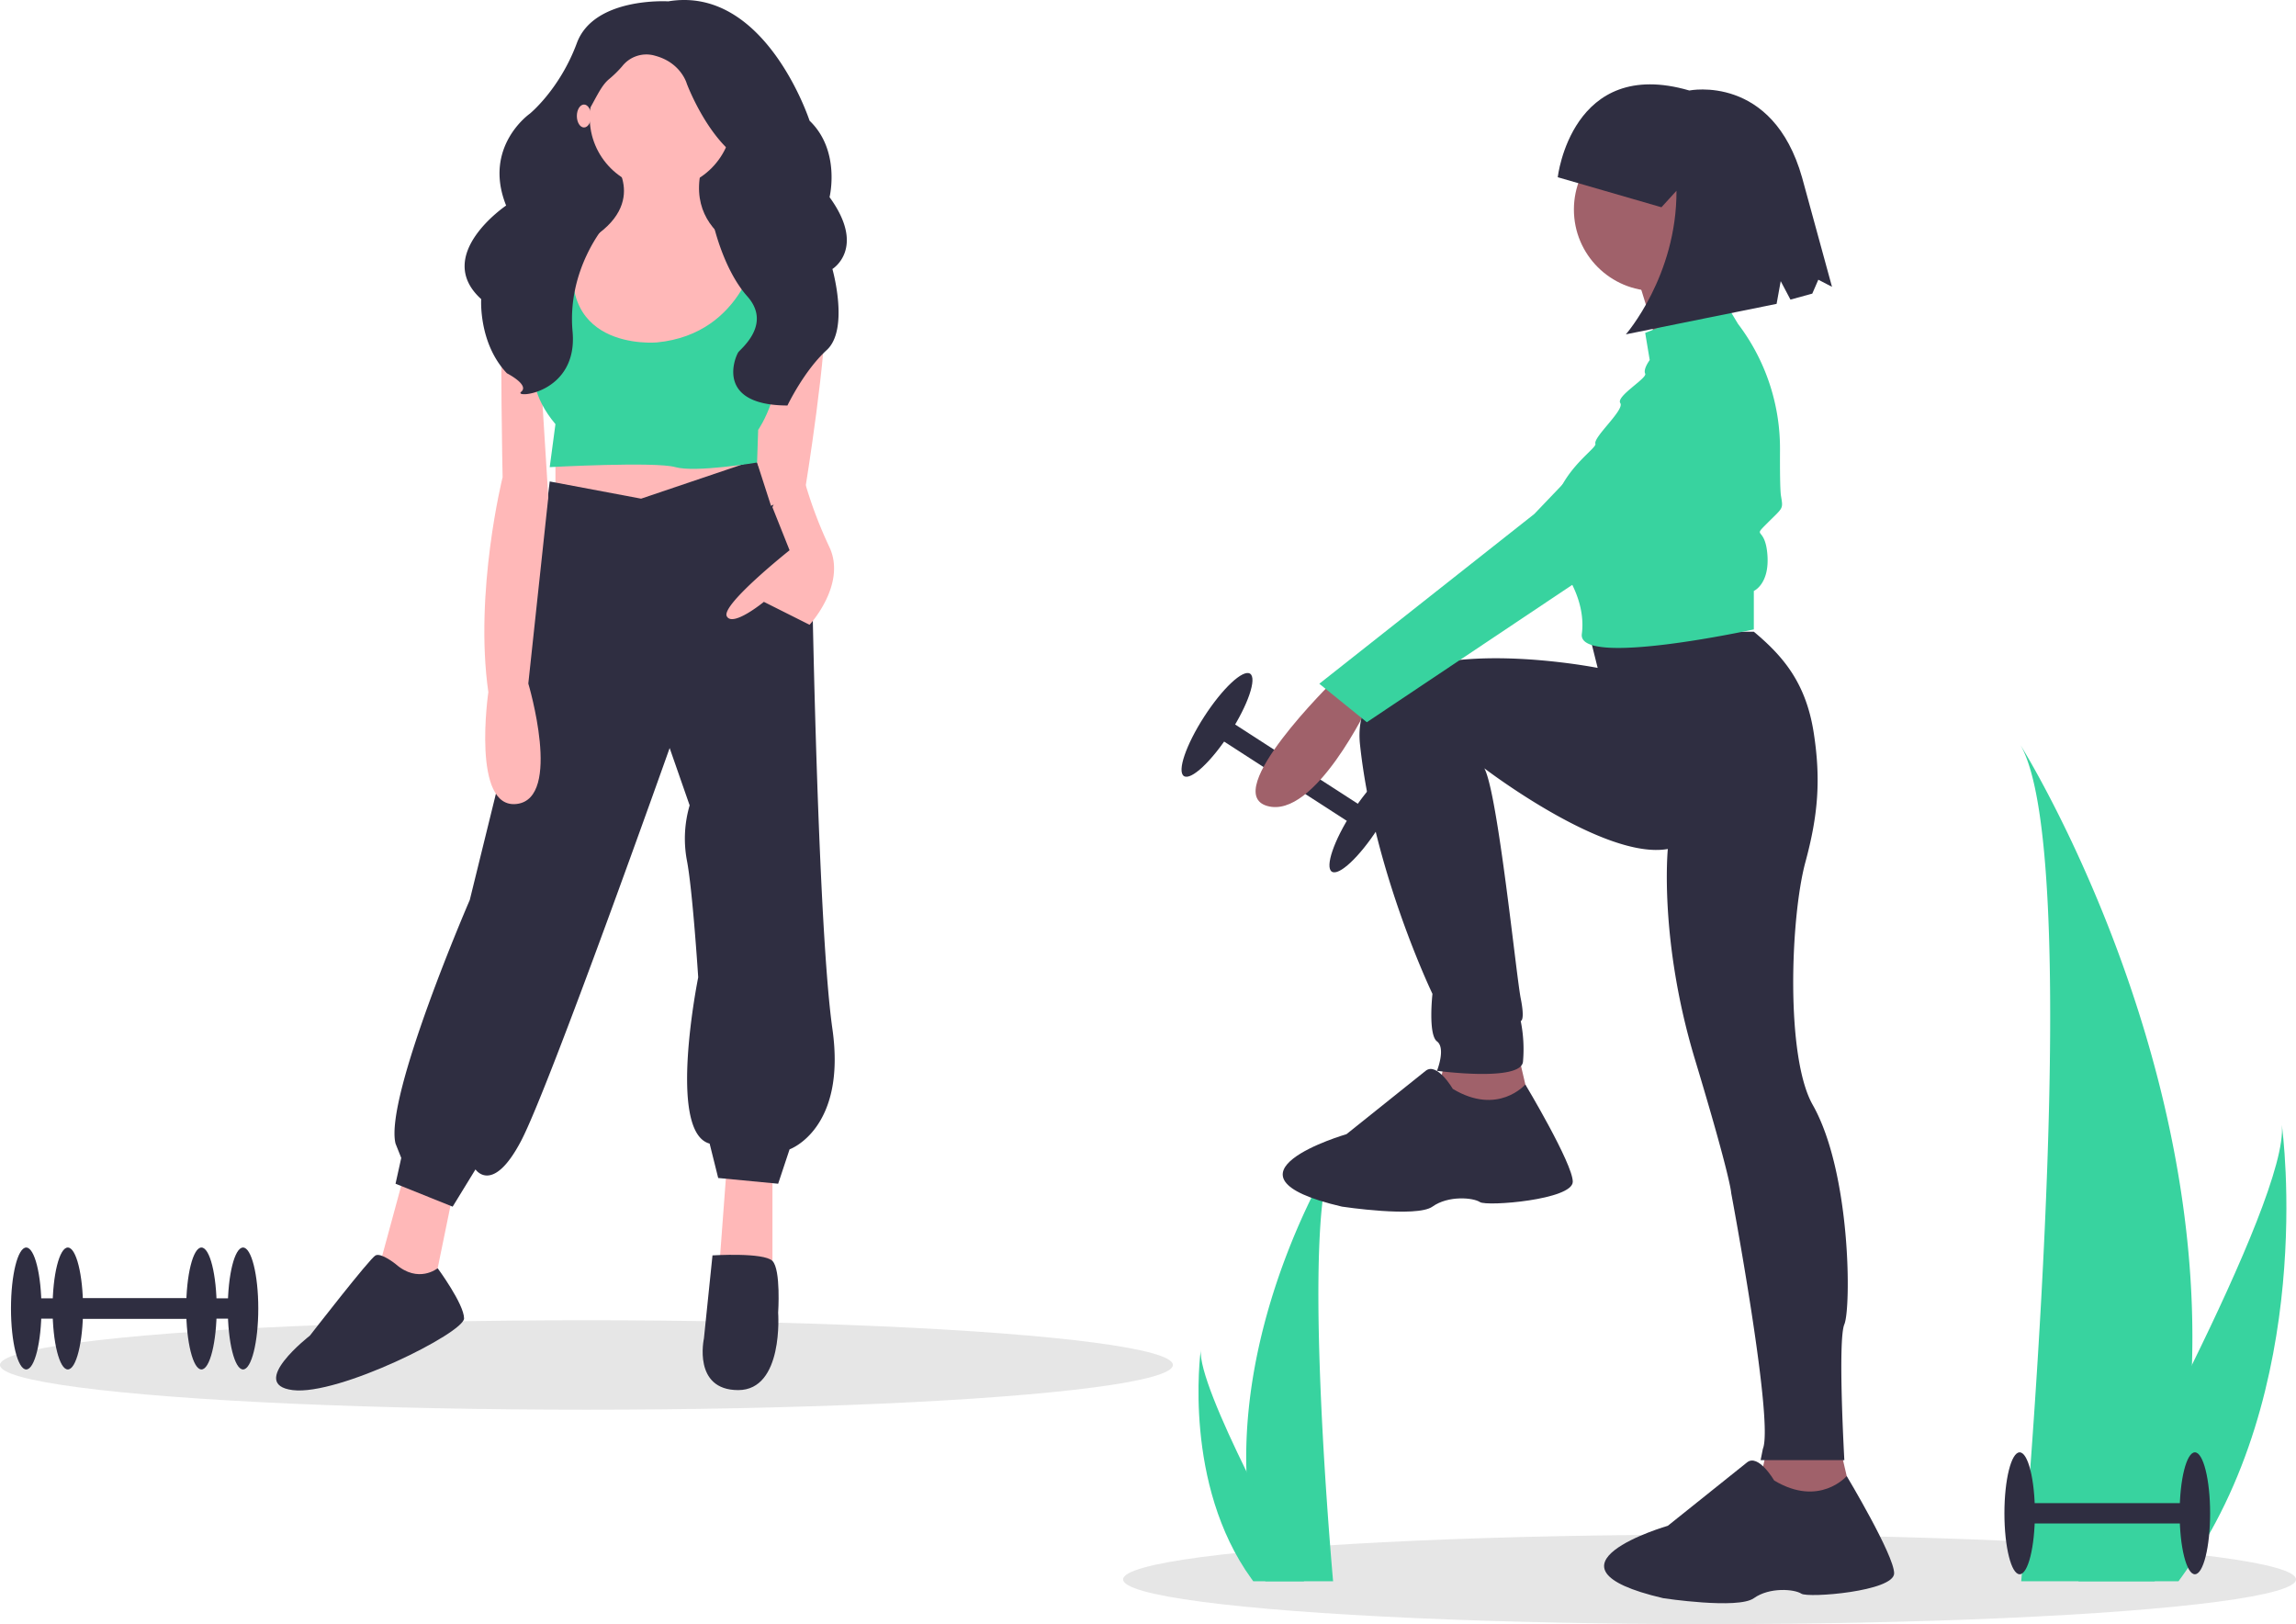 <svg id="ba282fe7-a86d-4435-9597-c64b192ed79f" data-name="Layer 1" xmlns="http://www.w3.org/2000/svg" width="882.655"
    height="624.264" viewBox="0 0 882.655 624.264">
    <rect x="650.916" y="401.084" width="7.81" height="67.363"
        transform="translate(-224.352 611.048) rotate(-57.14)" fill="#2f2e41" />
    <ellipse cx="683.114" cy="453.041" rx="23.431" ry="5.858"
        transform="matrix(0.543, -0.84, 0.84, 0.543, -226.762, 643.172)" fill="#2f2e41" />
    <ellipse cx="626.529" cy="416.49" rx="23.431" ry="5.858"
        transform="translate(-221.942 578.923) rotate(-57.14)" fill="#2f2e41" />
    <ellipse cx="657.206" cy="607.069" rx="225.449" ry="17.195" fill="#e6e6e6" />
    <ellipse cx="225.449" cy="524.654" rx="225.449" ry="17.195" fill="#e6e6e6" />
    <path
        d="M1001.329,662.485a294.268,294.268,0,0,1-13.746,81.345c-.192.611-.392,1.213-.593,1.824h-51.299c.055-.547.11-1.158.164-1.824,3.421-39.323,23.141-278.651-.438-319.578C937.479,427.571,1005.306,537.539,1001.329,662.485Z"
        transform="translate(-158.673 -137.868)" fill="#38d39f" />
    <path
        d="M997.48,743.829c-.429.611-.876,1.222-1.332,1.824H957.665c.292-.52.629-1.131,1.022-1.824,6.358-11.475,25.175-45.78,42.643-81.345,18.772-38.219,35.993-77.888,34.543-92.245C1036.319,573.478,1049.308,672.19,997.48,743.829Z"
        transform="translate(-158.673 -137.868)" fill="#38d39f" />
    <path
        d="M637.84,703.438a149.366,149.366,0,0,0,6.977,41.289c.097.31.199.616.301.926h26.039c-.028-.278-.056-.588-.083-.926-1.736-19.959-11.746-141.439.222-162.213C670.249,584.2,635.821,640.018,637.84,703.438Z"
        transform="translate(-158.673 -137.868)" fill="#38d39f" />
    <path
        d="M639.794,744.728c.218.31.444.62.676.926h19.534c-.148-.264-.319-.574-.519-.926-3.227-5.824-12.778-23.237-21.645-41.289-9.528-19.399-18.27-39.535-17.533-46.822C620.08,658.26,613.487,708.365,639.794,744.728Z"
        transform="translate(-158.673 -137.868)" fill="#38d39f" />
    <path d="M671.074,399.807s-43.501,42.631-25.231,47.851,39.151-39.151,39.151-39.151Z"
        transform="translate(-158.673 -137.868)" fill="#a0616a" />
    <polygon points="555.902 405.493 550.682 429.854 589.833 431.594 583.743 405.493 555.902 405.493" fill="#a0616a" />
    <polygon points="679.446 556.007 674.226 580.368 713.377 582.108 707.286 556.007 679.446 556.007" fill="#a0616a" />
    <path
        d="M769.387,380.667l3.48,13.92s-96.573-19.141-91.353,29.581,27.841,95.703,27.841,95.703-1.74,15.66,1.74,18.27,0,11.31,0,11.31,32.191,4.35,33.061-3.48a54.567,54.567,0,0,0-.87-15.66s1.74,0,0-8.7-8.769-78.865-13.989-88.436c0,0,46.18,35.364,70.541,31.014,0,0-3.48,34.801,10.44,80.912S824.198,596.433,824.198,596.433s16.53,87.872,12.18,98.313l-.87,4.35H867.699s-2.61-46.111,0-52.201,2.61-58.292-12.18-84.392c-10.474-18.484-8.523-72.077-2.794-93.26,4.811-17.789,6.026-31.481,3.206-49.692-3.016-19.475-12.022-29.655-23.033-38.883Z"
        transform="translate(-158.673 -137.868)" fill="#2f2e41" />
    <circle cx="636.38" cy="80.539" r="31.321" fill="#a0616a" />
    <path
        d="M786.787,240.593s9.57,27.841,8.7,33.061,27.841-10.44,27.841-10.44-11.31-27.841-7.83-35.671Z"
        transform="translate(-158.673 -137.868)" fill="#a0616a" />
    <path
        d="M821.588,253.643l-30.451,12.18,1.74,10.44s-2.61,3.48-1.74,5.22-11.31,8.7-9.57,11.31-10.44,13.05-9.57,15.66-27.841,18.271-12.18,48.721c0,0,8.12,10.555,7.102,23.038q-.054.658-.142,1.323c-1.74,13.05,66.122-1.74,66.122-1.74V365.006s6.09-2.61,5.22-13.92-6.09-6.09,0-12.18,6.09-5.22,5.22-10.44c-.347-2.085-.417-9.58-.376-17.832a79.168,79.168,0,0,0-16.154-48.29h0Z"
        transform="translate(-158.673 -137.868)" fill="#38d39f" />
    <path
        d="M805.058,276.264,748.506,335.426,665.854,400.677l18.27,14.79L836.378,313.675S849.429,257.993,805.058,276.264Z"
        transform="translate(-158.673 -137.868)" fill="#38d39f" />
    <path
        d="M717.185,556.412s-6.09-10.44-10.44-6.96L676.294,573.812s-53.942,15.66-1.74,27.841c0,0,28.711,4.35,34.801,0s15.66-3.48,18.27-1.74,35.671-.87,35.671-7.83-18.234-37.379-18.234-37.379S734.586,566.852,717.185,556.412Z"
        transform="translate(-158.673 -137.868)" fill="#2f2e41" />
    <path
        d="M840.729,706.926s-6.09-10.44-10.44-6.96l-30.451,24.361s-53.941,15.66-1.74,27.841c0,0,28.711,4.35,34.801,0s15.66-3.48,18.27-1.74,35.671-.87,35.671-7.83-18.234-37.379-18.234-37.379S858.129,717.366,840.729,706.926Z"
        transform="translate(-158.673 -137.868)" fill="#2f2e41" />
    <path
        d="M757.517,205.986s5.296-46.552,50.589-33.334c0,0,32.042-6.517,43.359,33.502l11.487,41.957-5.258-2.732-2.324,5.35-8.391,2.297-3.746-7.093-1.579,8.731-57.951,11.716s19.599-22.393,19.46-55.189l-5.773,6.34Z"
        transform="translate(-158.673 -137.868)" fill="#2f2e41" />
    <rect x="215.175" y="30.265" width="72.447" height="90.343" fill="#2f2e41" />
    <polygon points="155.351 451.681 145.472 488.038 161.938 500.157 166.328 496.852 174.012 459.393 155.351 451.681"
        fill="#ffb8b8" />
    <polygon points="279.389 448.376 276.096 492.445 296.952 492.445 296.952 451.681 279.389 448.376" fill="#ffb8b8" />
    <polygon points="213.528 169.635 213.528 196.077 254.143 202.687 289.268 188.365 282.682 171.838 213.528 169.635"
        fill="#ffb8b8" />
    <path
        d="M405.132,329.538l-35.126-6.61-8.781,71.613-21.954,89.241s-32.93,76.02-28.54,93.648l2.195,5.509-2.195,9.916,21.954,8.814,8.781-14.323s6.586,9.916,17.563-11.017,57.079-150.939,57.079-150.939l7.684,22.035a45.569,45.569,0,0,0-1.098,20.933c2.195,11.017,4.391,45.171,4.391,45.171s-12.074,59.494,4.391,63.901l3.293,13.221,23.051,2.204,4.391-13.221s21.954-7.712,16.465-46.273S470.992,368.099,470.992,368.099l-21.625-53.516Z"
        transform="translate(-158.673 -137.868)" fill="#2f2e41" />
    <path
        d="M310.731,623.703s-5.488-4.407-7.684-3.305-25.247,30.849-25.247,30.849-24.149,18.73-6.586,20.933,65.861-22.035,65.861-27.544S326.927,625.331,326.927,625.331,319.513,631.415,310.731,623.703Z"
        transform="translate(-158.673 -137.868)" fill="#2f2e41" />
    <path
        d="M432.574,620.397s19.758-1.232,23.051,2.138,2.195,19.896,2.195,19.896,2.195,29.747-15.367,29.747S429.281,652.348,429.281,652.348Z"
        transform="translate(-158.673 -137.868)" fill="#2f2e41" />
    <ellipse cx="254.143" cy="45.138" rx="27.442" ry="27.544" fill="#ffb8b8" />
    <path
        d="M394.704,200.083s15.367,18.73-15.367,33.052,21.954,73.817,21.954,73.817,61.47-23.137,55.982-68.308c0,0-37.321-6.61-28.54-37.459Z"
        transform="translate(-158.673 -137.868)" fill="#ffb8b8" />
    <path
        d="M378.238,232.034s-25.247-3.305-26.344,17.628,0,71.613,0,71.613-10.977,44.07-5.488,82.631c0,0-6.586,45.171,10.977,42.968s4.391-46.273,4.391-46.273L369.457,328.987l-3.293-52.884L380.434,244.153Z"
        transform="translate(-158.673 -137.868)" fill="#ffb8b8" />
    <path
        d="M450.898,236.901s23.937-.46,25.034,17.168-7.684,71.613-7.684,71.613L455.076,332.292l-12.074-37.459Z"
        transform="translate(-158.673 -137.868)" fill="#ffb8b8" />
    <path
        d="M457.82,327.334l-2.195,5.509,6.586,16.526s-26.344,20.933-24.149,25.34,14.27-5.509,14.27-5.509l17.563,8.814s14.27-15.424,7.684-29.747a166.56,166.56,0,0,1-9.13-23.835S458.918,324.029,457.82,327.334Z"
        transform="translate(-158.673 -137.868)" fill="#ffb8b8" />
    <path
        d="M373.299,228.178l-3.293,36.357s-15.367,15.424,2.195,36.357l-2.195,16.526s40.614-2.203,48.298,0,31.413-1.774,31.413-1.774l.419-12.549s10.977-15.424,7.684-38.561,0-30.849,0-30.849l-7.684-1.102s-4.94,33.603-38.968,36.908c0,0-42.261,3.856-30.186-41.315Z"
        transform="translate(-158.673 -137.868)" fill="#38d39f" />
    <path
        d="M415.56,138.386S387.02,136.61,380.434,154.423s-18.112,27.165-18.112,27.165-18.156,12.667-9.078,35.279c0,0-28.243,19.05-9.583,35.972,0,0-1.098,16.922,9.879,28.501,0,0,8.781,4.453,5.488,7.125s21.954.891,19.758-23.157,12.623-40.987,12.623-40.987-14.27-31.178-7.684-41.866c3.999-6.489,5.716-11.328,9.035-14.129a41.714,41.714,0,0,0,5.124-5.02A11.798,11.798,0,0,1,410.62,159.321c9.879,2.672,12.074,10.688,12.074,10.688s7.135,19.149,19.209,28.055-9.33,24.493-9.33,24.493,3.721,18.351,13.386,29.215-2.785,20.334-3.507,21.552c-1.647,2.779-8.222,20.329,18.94,20.407,0,0,6.306-13.282,15.088-21.298s2.195-31.173,2.195-31.173,13.172-8.016-1.098-27.61c0,0,4.391-17.813-7.684-29.391C469.895,184.26,452.881,132.151,415.56,138.386Z"
        transform="translate(-158.673 -137.868)" fill="#2f2e41" />
    <ellipse cx="224.505" cy="44.588" rx="2.744" ry="4.407" fill="#ffb8b8" />
    <rect x="26.07" y="499.035" width="67.363" height="7.81" fill="#2f2e41" />
    <ellipse cx="93.433" cy="502.94" rx="5.858" ry="23.431" fill="#2f2e41" />
    <ellipse cx="26.07" cy="502.94" rx="5.858" ry="23.431" fill="#2f2e41" />
    <rect x="10.079" y="499.035" width="67.363" height="7.81" fill="#2f2e41" />
    <ellipse cx="77.442" cy="502.94" rx="5.858" ry="23.431" fill="#2f2e41" />
    <ellipse cx="10.079" cy="502.94" rx="5.858" ry="23.431" fill="#2f2e41" />
    <rect x="776.418" y="577.76" width="67.363" height="7.81" fill="#2f2e41" />
    <ellipse cx="843.781" cy="581.665" rx="5.858" ry="23.431" fill="#2f2e41" />
    <ellipse cx="776.418" cy="581.665" rx="5.858" ry="23.431" fill="#2f2e41" />
</svg>
